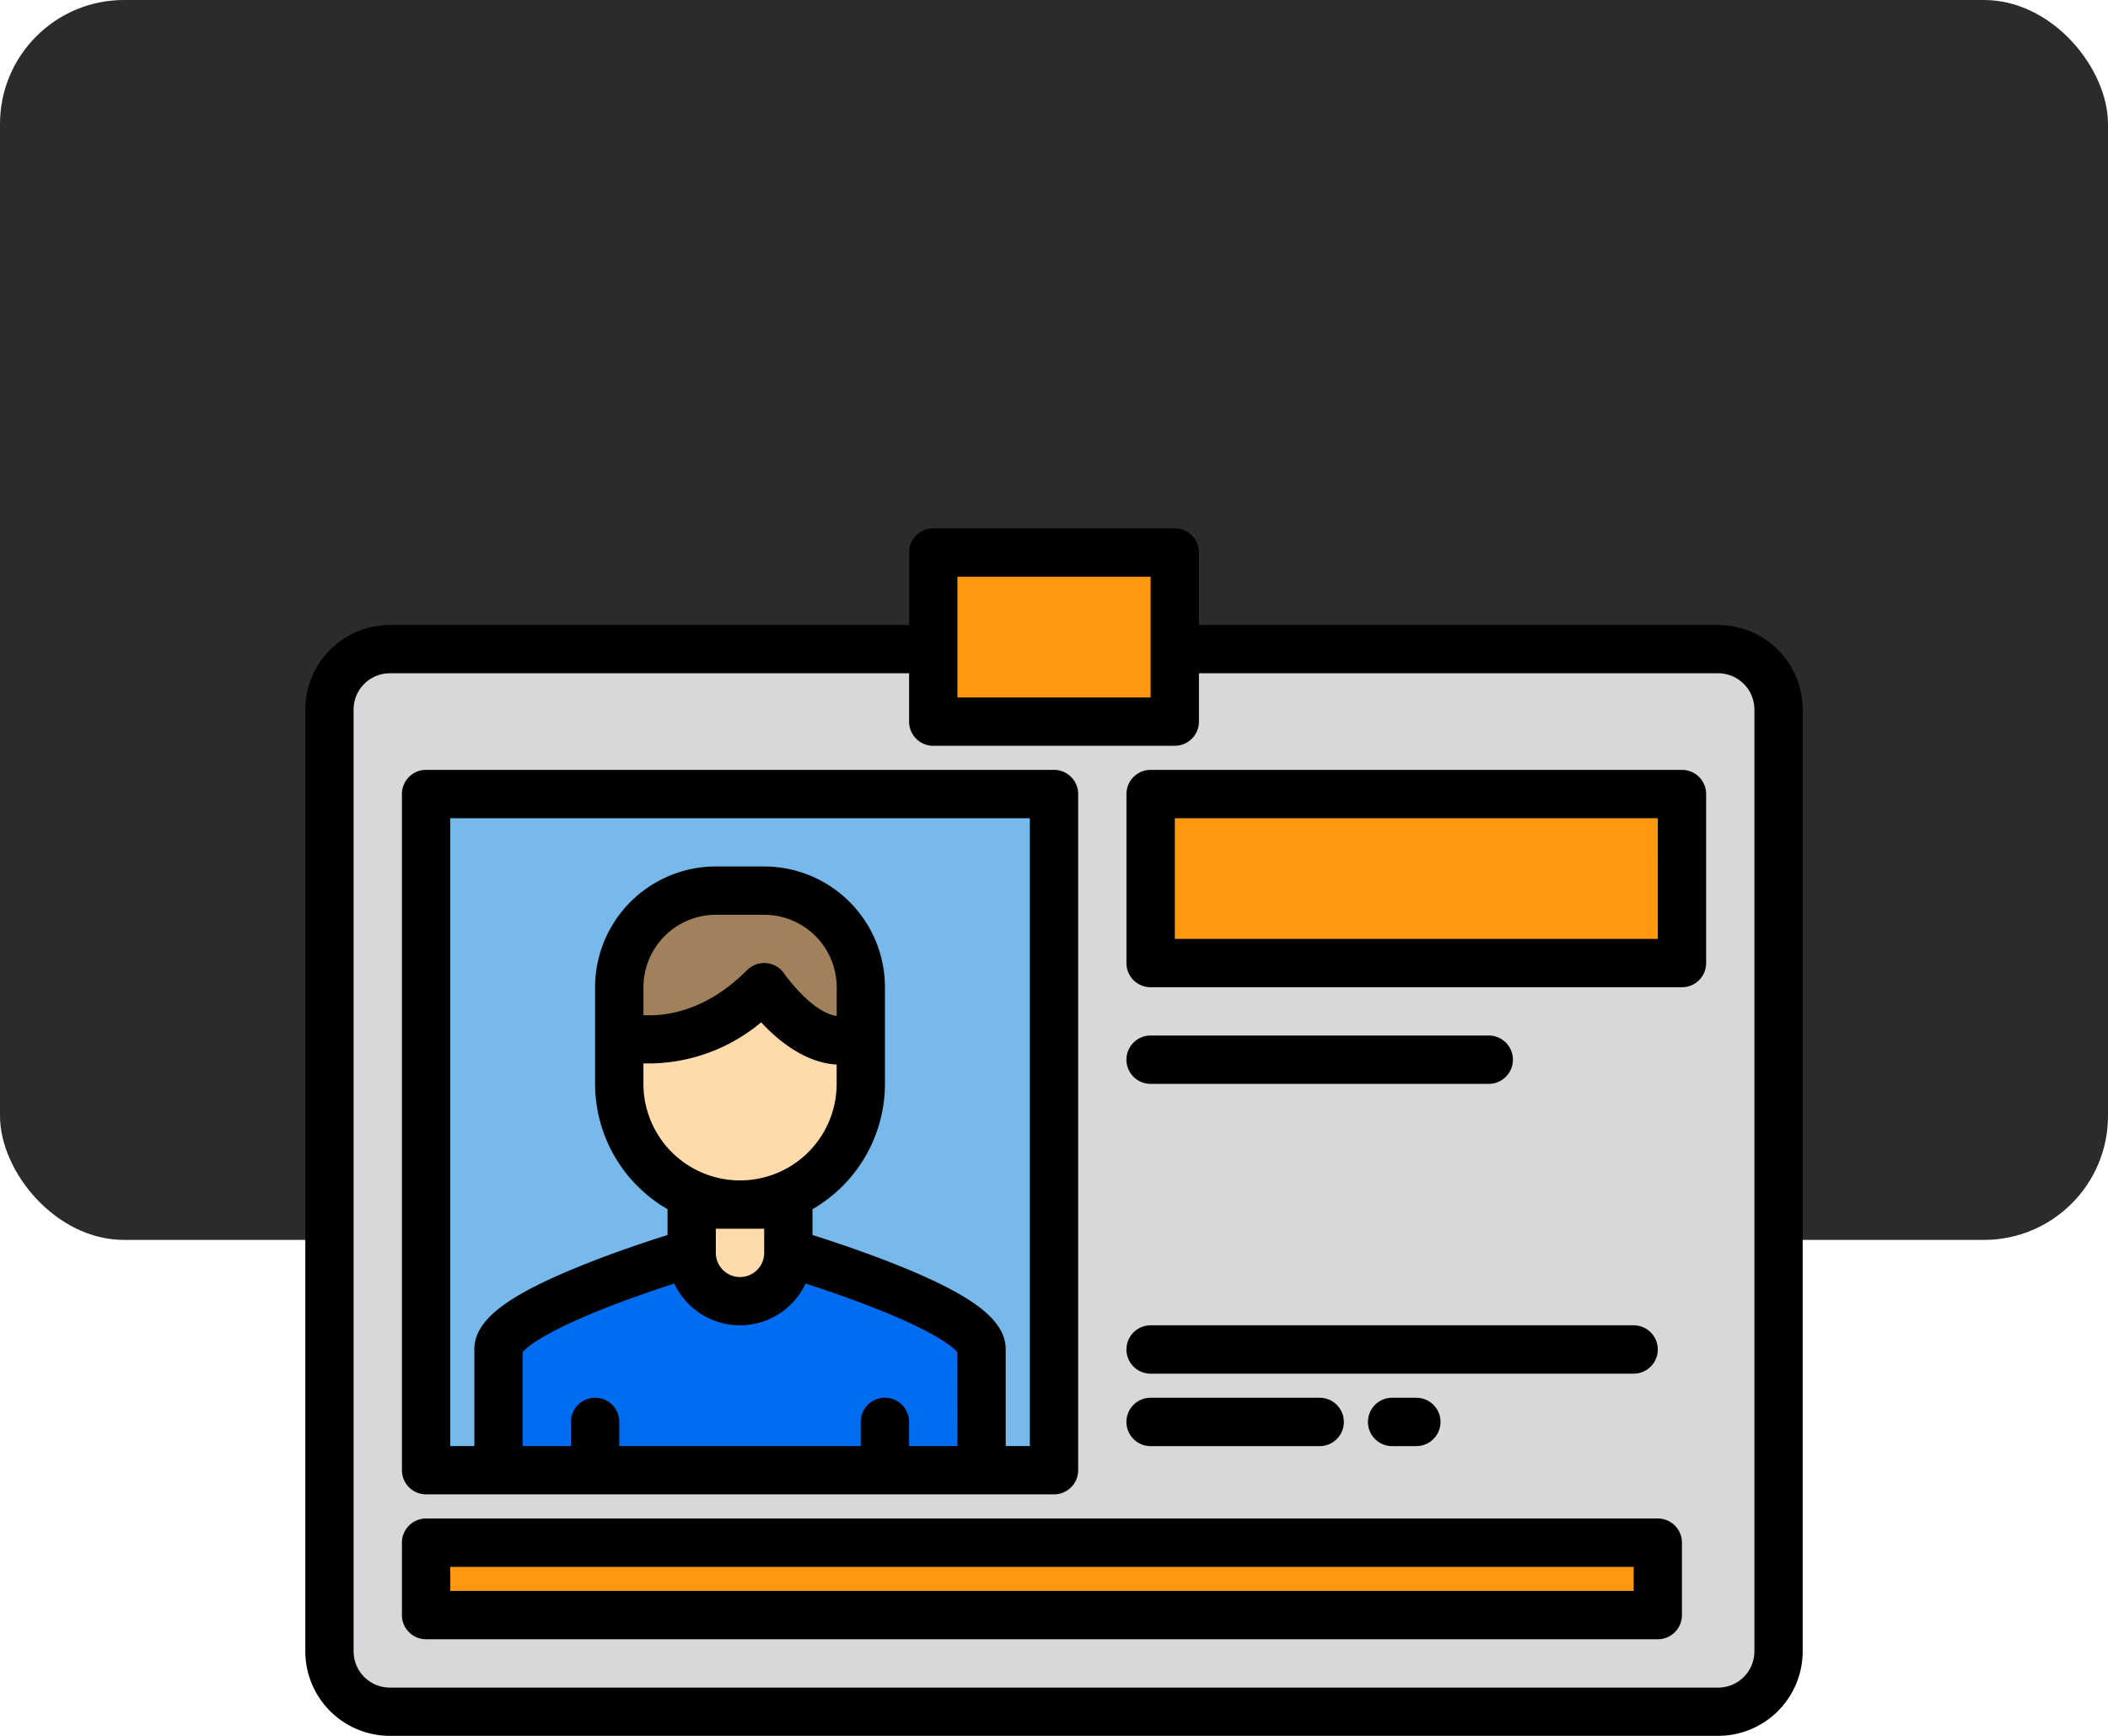 <svg xmlns="http://www.w3.org/2000/svg" width="170" height="140" viewBox="0 0 170 140">
  <g id="Grupo_1060120" data-name="Grupo 1060120" transform="translate(-205 -1300)">
    <rect id="Rectángulo_369470" data-name="Rectángulo 369470" width="170" height="100" rx="10" transform="translate(205 1300)" fill="#2b2b2d"/>
    <rect id="Rectángulo_369471" data-name="Rectángulo 369471" width="170" height="140" rx="10" transform="translate(205 1300)" fill="none"/>
    <g id="tarjeta-de-identificacion" transform="translate(221.622 1286.615)">
      <g id="Grupo_1063670" data-name="Grupo 1063670" transform="translate(9.948 57.948)">
        <g id="Grupo_1063668" data-name="Grupo 1063668" transform="translate(0 7.791)">
          <path id="Trazado_795899" data-name="Trazado 795899" d="M84.169,96h43.823a4.868,4.868,0,0,1,4.869,4.869v75.96a4.868,4.868,0,0,1-4.869,4.869H20.869A4.868,4.868,0,0,1,16,176.829v-75.96A4.868,4.868,0,0,1,20.869,96H64.692" transform="translate(-16 -96)" fill="#d8d7da"/>
          <path id="Trazado_795900" data-name="Trazado 795900" d="M48,144H98.64v54.535H48Z" transform="translate(-40.209 -132.314)" fill="#78b9eb"/>
          <path id="Trazado_795901" data-name="Trazado 795901" d="M131.477,183.791v3.9a3.924,3.924,0,0,1-3.438,0,12.124,12.124,0,0,1-4.353-3.9,13.928,13.928,0,0,1-6.642,3.9,9.973,9.973,0,0,1-5.045,0v-3.9A7.791,7.791,0,0,1,119.791,176h3.9A7.791,7.791,0,0,1,131.477,183.791Z" transform="translate(-88.628 -156.523)" fill="#a0815c"/>
          <path id="Trazado_795902" data-name="Trazado 795902" d="M131.477,211.9v3.9a9.738,9.738,0,0,1-19.477,0v-3.9a9.973,9.973,0,0,0,5.045,0,13.928,13.928,0,0,0,6.642-3.9,12.124,12.124,0,0,0,4.353,3.9A3.924,3.924,0,0,0,131.477,211.9Z" transform="translate(-88.628 -180.732)" fill="#ffdaaa"/>
          <path id="Trazado_795903" data-name="Trazado 795903" d="M72,312.536v-8.745C72,300.565,87.582,296,87.582,296a3.9,3.9,0,1,0,7.791,0s15.582,4.565,15.582,7.791v8.745" transform="translate(-58.366 -247.308)" fill="#006df0"/>
          <path id="Trazado_795904" data-name="Trazado 795904" d="M136,287.791V280h7.791v7.791" transform="translate(-106.785 -235.203)" fill="#ffdaaa"/>
          <path id="Trazado_795905" data-name="Trazado 795905" d="M288,144h42.849v13.634H288Z" transform="translate(-221.779 -132.314)" fill="#ff9811"/>
        </g>
        <g id="Grupo_1063669" data-name="Grupo 1063669" transform="translate(7.791 0)">
          <path id="Trazado_795906" data-name="Trazado 795906" d="M216,64h19.477V77.634H216Z" transform="translate(-175.098 -64)" fill="#ff9811"/>
          <path id="Trazado_795907" data-name="Trazado 795907" d="M48,392h99.332v5.843H48Z" transform="translate(-48 -312.145)" fill="#ff9811"/>
        </g>
      </g>
      <g id="Grupo_1063671" data-name="Grupo 1063671" transform="translate(8 56)">
        <path id="Trazado_795908" data-name="Trazado 795908" d="M121.94,63.791H80.065V57.948A1.948,1.948,0,0,0,78.117,56H58.64a1.948,1.948,0,0,0-1.948,1.948v5.843H14.817A6.824,6.824,0,0,0,8,70.608v75.96a6.824,6.824,0,0,0,6.817,6.817H121.94a6.824,6.824,0,0,0,6.817-6.817V70.608A6.824,6.824,0,0,0,121.94,63.791ZM60.588,59.9H76.169v9.738H60.588Zm64.274,86.672a2.924,2.924,0,0,1-2.922,2.922H14.817a2.924,2.924,0,0,1-2.922-2.922V70.608a2.924,2.924,0,0,1,2.922-2.922H56.692v3.9a1.948,1.948,0,0,0,1.948,1.948H78.117a1.948,1.948,0,0,0,1.948-1.948v-3.9H121.94a2.924,2.924,0,0,1,2.922,2.922Z" transform="translate(-8 -56)"/>
        <path id="Trazado_795909" data-name="Trazado 795909" d="M92.588,136H41.948A1.948,1.948,0,0,0,40,137.948v54.535a1.948,1.948,0,0,0,1.948,1.948h50.64a1.948,1.948,0,0,0,1.948-1.948V137.948A1.948,1.948,0,0,0,92.588,136ZM84.8,190.535H80.9v-1.948a1.948,1.948,0,1,0-3.9,0v1.948H57.529v-1.948a1.948,1.948,0,1,0-3.9,0v1.948h-3.9v-7.567c.268-.331,1.6-1.614,7.265-3.793,1.855-.713,3.667-1.324,4.971-1.746a5.843,5.843,0,0,0,10.586,0c1.3.419,3.1,1.027,4.95,1.738,5.685,2.181,7.017,3.469,7.287,3.8ZM68.972,156.358c1.539,1.677,3.713,3.279,6.087,3.406v1.556a7.791,7.791,0,1,1-15.582,0v-1.648A14.179,14.179,0,0,0,68.972,156.358Zm-9.495-.577v-2.252a5.851,5.851,0,0,1,5.843-5.843h3.9a5.851,5.851,0,0,1,5.843,5.843v2.318c-2.023-.275-4.2-3.365-4.222-3.4a1.951,1.951,0,0,0-3-.3C64.495,155.5,61.242,155.883,59.477,155.781Zm9.738,17.225v1.948a1.948,1.948,0,1,1-3.9,0v-1.948ZM90.64,190.535H88.692v-7.791c0-2.371-2.612-4.375-9.02-6.917-2.544-1.008-5.057-1.838-6.561-2.313v-2.082a11.689,11.689,0,0,0,5.843-10.113v-7.791a9.748,9.748,0,0,0-9.738-9.738h-3.9a9.748,9.748,0,0,0-9.738,9.738v7.791a11.689,11.689,0,0,0,5.843,10.113v2.082c-1.5.475-4.017,1.3-6.561,2.313-6.408,2.542-9.02,4.545-9.02,6.917v7.791H43.9V139.9H90.64Z" transform="translate(-32.209 -116.523)"/>
        <path id="Trazado_795910" data-name="Trazado 795910" d="M324.8,136H281.948A1.948,1.948,0,0,0,280,137.948v13.634a1.948,1.948,0,0,0,1.948,1.948H324.8a1.948,1.948,0,0,0,1.948-1.948V137.948A1.948,1.948,0,0,0,324.8,136Zm-1.948,13.634H283.9V139.9h38.954Z" transform="translate(-213.779 -116.523)"/>
        <path id="Trazado_795911" data-name="Trazado 795911" d="M281.948,227.9h27.268a1.948,1.948,0,0,0,0-3.9H281.948a1.948,1.948,0,0,0,0,3.9Z" transform="translate(-213.779 -183.098)"/>
        <path id="Trazado_795912" data-name="Trazado 795912" d="M281.948,323.9H320.9a1.948,1.948,0,0,0,0-3.9H281.948a1.948,1.948,0,1,0,0,3.9Z" transform="translate(-213.779 -255.726)"/>
        <path id="Trazado_795913" data-name="Trazado 795913" d="M281.948,347.9h13.634a1.948,1.948,0,1,0,0-3.9H281.948a1.948,1.948,0,1,0,0,3.9Z" transform="translate(-213.779 -273.883)"/>
        <path id="Trazado_795914" data-name="Trazado 795914" d="M361.948,344a1.948,1.948,0,1,0,0,3.9H363.9a1.948,1.948,0,1,0,0-3.9Z" transform="translate(-274.302 -273.883)"/>
        <path id="Trazado_795915" data-name="Trazado 795915" d="M141.28,384H41.948A1.948,1.948,0,0,0,40,385.948v5.843a1.948,1.948,0,0,0,1.948,1.948H141.28a1.948,1.948,0,0,0,1.948-1.948v-5.843A1.948,1.948,0,0,0,141.28,384Zm-1.948,5.843H43.9V387.9h95.437Z" transform="translate(-32.209 -304.145)"/>
      </g>
    </g>
  </g>
</svg>
